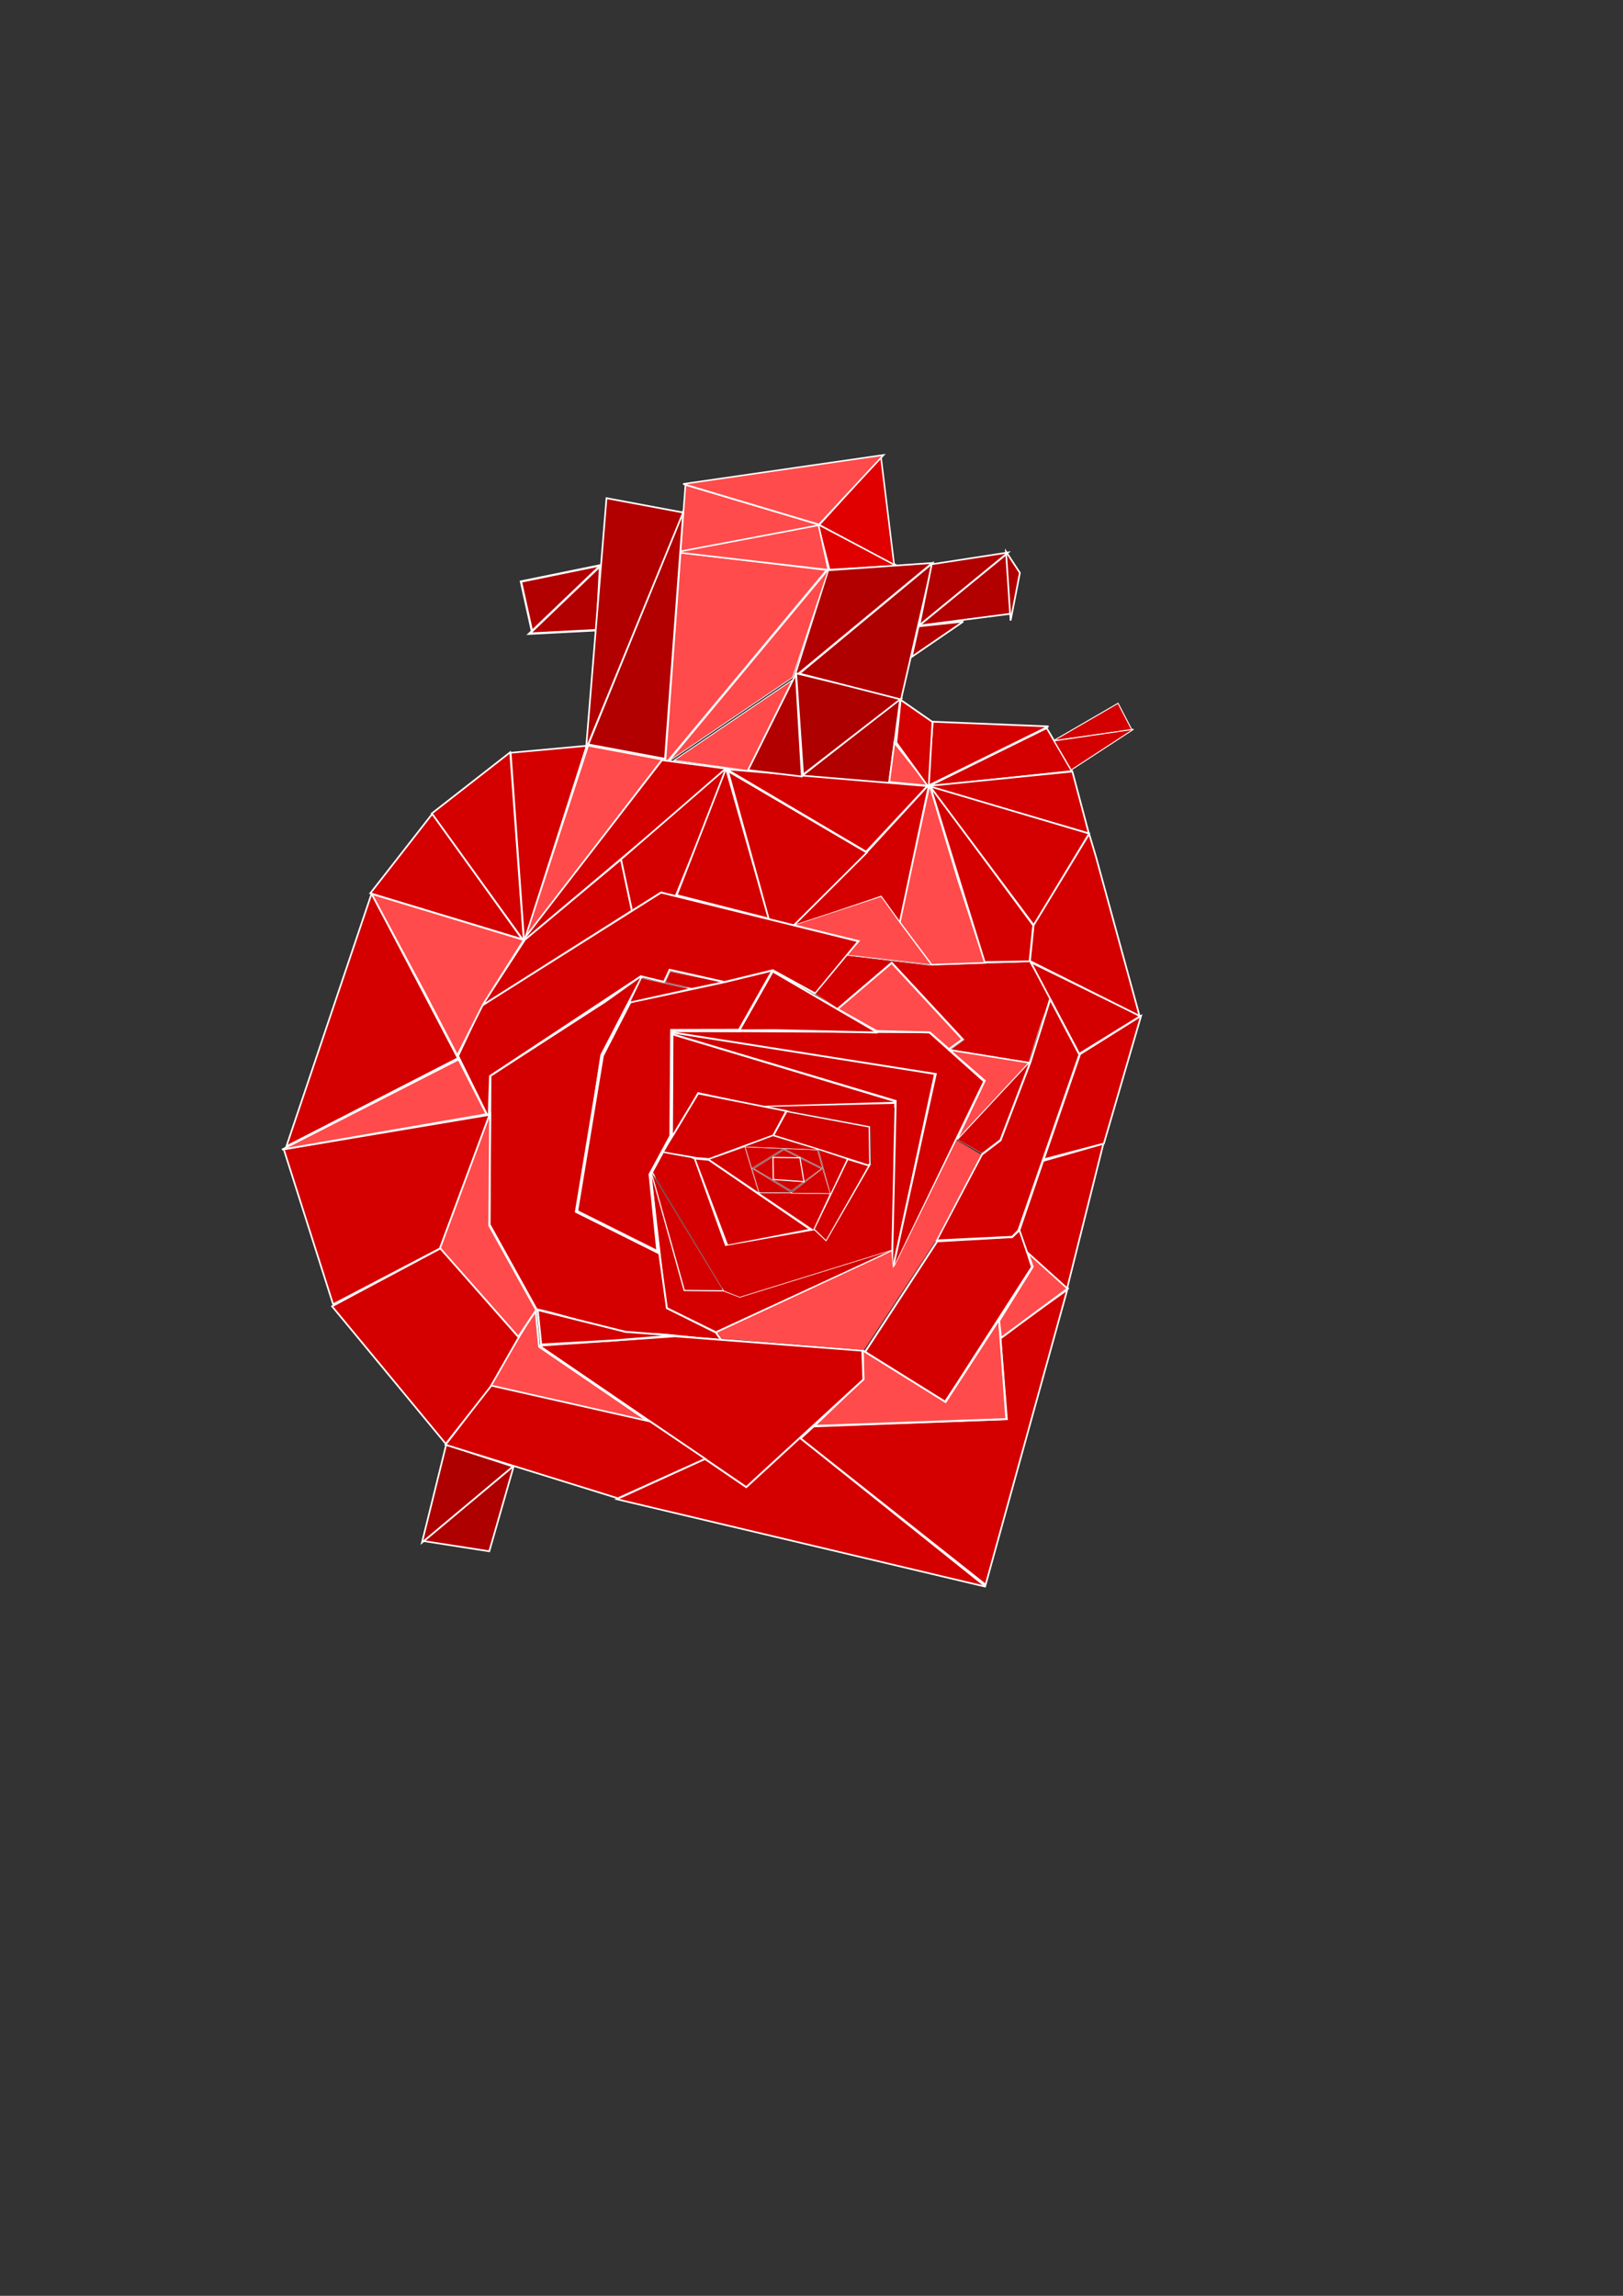 <?xml version="1.0" encoding="UTF-8" standalone="no"?>
<!-- Created with Inkscape (http://www.inkscape.org/) -->

<svg
   xmlns:dc="http://purl.org/dc/elements/1.1/"
   xmlns:cc="http://creativecommons.org/ns#"
   xmlns:rdf="http://www.w3.org/1999/02/22-rdf-syntax-ns#"
   xmlns:svg="http://www.w3.org/2000/svg"
   xmlns="http://www.w3.org/2000/svg"
   xmlns:sodipodi="http://sodipodi.sourceforge.net/DTD/sodipodi-0.dtd"
   xmlns:inkscape="http://www.inkscape.org/namespaces/inkscape"
   width="210mm"
   height="297mm"
   viewBox="0 0 210 297"
   version="1.1"
   id="svg8"
   inkscape:version="0.92.4 (5da689c313, 2019-01-14)"
   sodipodi:docname="hearose.svg">
  <rect x="0" y="0" width="210" height="297" fill="#333333" stroke="none"/>
  <defs
     id="defs2" />
  <sodipodi:namedview
     id="base"
     pagecolor="#ffffff"
     bordercolor="#666666"
     borderopacity="1.0"
     inkscape:pageopacity="0.0"
     inkscape:pageshadow="2"
     inkscape:zoom="1.3152186"
     inkscape:cx="378.49815"
     inkscape:cy="595.8189"
     inkscape:document-units="mm"
     inkscape:current-layer="layer1"
     showgrid="false"
     inkscape:snap-grids="false"
     inkscape:snap-to-guides="false"
     inkscape:snap-others="false"
     inkscape:object-nodes="false"
     inkscape:snap-nodes="false"
     inkscape:lockguides="false"
     showguides="true"
     inkscape:window-width="1355"
     inkscape:window-height="1008"
     inkscape:window-x="556"
     inkscape:window-y="0"
     inkscape:window-maximized="0" />
  <g
     inkscape:label="Layer 1"
     inkscape:groupmode="layer"
     id="layer1">
    <path
       style="fill:#d40000;stroke:#ffffff;stroke-width:0.364;stroke-linecap:butt;stroke-linejoin:miter;stroke-miterlimit:4;stroke-dasharray:none;stroke-opacity:1"
       d="m 112.582,150.751 -2.947,-0.893 -4.44,9.185 1.72,1.661 z"
       id="path3713-2-9-9-6-72-3"
       inkscape:connector-curvature="0"
       sodipodi:nodetypes="ccccc" />
    <path
       style="fill:#d40000;stroke:#ffffff;stroke-width:0.4;stroke-linecap:butt;stroke-linejoin:miter;stroke-miterlimit:4;stroke-dasharray:none;stroke-opacity:1"
       d="m 86.092,169.252 6.537,3.188 25.207,-11.639 -22.104,6.854 -2.069,-0.787 -5.037,-0.049 -5.031,-18.035 0.793,5.703 z"
       id="path3713-2-9-9-3-3"
       inkscape:connector-curvature="0"
       sodipodi:nodetypes="ccccccccc" />
    <path
       style="fill:#d40000;stroke:#ffffff;stroke-width:0.73;stroke-linecap:butt;stroke-linejoin:miter;stroke-miterlimit:4;stroke-dasharray:none;stroke-opacity:1"
       d="m 86.74,147.908 2.856,-4.729 0.867,-1.478 3.815,0.815 4.138,0.917 4.281,-0.132 15.214,-0.465 -28.282,-8.513 -2.866,-0.863 c 0,7.886 -0.109,13.103 -0.023,14.448 z"
       id="path3713-2-9-9-6-39-21"
       inkscape:connector-curvature="0"
       sodipodi:nodetypes="ccccccccccc" />
    <path
       style="fill:#e00000;fill-opacity:1;stroke:#ffffff;stroke-width:0.2;stroke-linecap:butt;stroke-linejoin:miter;stroke-miterlimit:4;stroke-dasharray:none;stroke-opacity:1"
       d="m 107.329,73.694 8.785,-0.504 -10.272,-5.353 z"
       id="path3713-2-4-0-1-8-5-7-3"
       inkscape:connector-curvature="0"
       sodipodi:nodetypes="cccc" />
    <path
       style="fill:#ff4b4b;fill-opacity:1;stroke:#ffffff;stroke-width:0.2;stroke-linecap:butt;stroke-linejoin:miter;stroke-miterlimit:4;stroke-dasharray:none;stroke-opacity:1"
       d="m 88.038,71.583 18.07,-3.66 -17.422,-5.196 z"
       id="path3713-2-4-0-1-8-5-0"
       inkscape:connector-curvature="0"
       sodipodi:nodetypes="cccc" />
    <path
       style="fill:#b20000;fill-opacity:1;stroke:#ffffff;stroke-width:0.212;stroke-linecap:butt;stroke-linejoin:miter;stroke-miterlimit:4;stroke-dasharray:none;stroke-opacity:1"
       d="m 118.926,80.928 11.859,-1.531 -0.524,-7.74 z"
       id="path3713-2-4-0-1-1-4-6-6-1-2"
       inkscape:connector-curvature="0"
       sodipodi:nodetypes="cccc" />
    <path
       style="fill:#d40000;stroke:#ffffff;stroke-width:0.216;stroke-linecap:butt;stroke-linejoin:miter;stroke-miterlimit:4;stroke-dasharray:none;stroke-opacity:1"
       d="m 135.435,94.192 -15.306,7.543 18.56,-1.98 z"
       id="path3713-2-4-0-1-0"
       inkscape:connector-curvature="0"
       sodipodi:nodetypes="cccc" />
    <path
       style="fill:#d40000;stroke:#ffffff;stroke-width:0.216;stroke-linecap:butt;stroke-linejoin:miter;stroke-miterlimit:4;stroke-dasharray:none;stroke-opacity:1"
       d="m 101.217,184.184 -21.41,9.764 47.742,11.321 z"
       id="path3713-2-9-9"
       inkscape:connector-curvature="0"
       sodipodi:nodetypes="cccc" />
    <path
       style="fill:#d40000;stroke:#ffffff;stroke-width:0.216;stroke-linecap:butt;stroke-linejoin:miter;stroke-miterlimit:4;stroke-dasharray:none;stroke-opacity:1"
       d="m 138.097,166.845 -8.658,6.186 0.848,10.566 -24.997,0.94 -1.688,1.546 23.928,18.924 z"
       id="path3713-2-9-7-8"
       inkscape:connector-curvature="0"
       sodipodi:nodetypes="ccccccc" />
    <path
       style="fill:#d40000;stroke:#ffffff;stroke-width:0.216;stroke-linecap:butt;stroke-linejoin:miter;stroke-miterlimit:4;stroke-dasharray:none;stroke-opacity:1"
       d="m 138.753,99.806 -18.785,1.885 20.915,6.125 z"
       id="path3713-2-4-0-1"
       inkscape:connector-curvature="0"
       sodipodi:nodetypes="cccc" />
    <path
       style="fill:#ff4b4b;fill-opacity:1;stroke:#ffffff;stroke-width:0.216;stroke-linecap:butt;stroke-linejoin:miter;stroke-miterlimit:4;stroke-dasharray:none;stroke-opacity:1"
       d="m 116.394,119.285 3.876,-17.761 3.711,12.344 3.484,10.695 -6.935,0.242 z"
       id="path3713-2-4-0-0"
       inkscape:connector-curvature="0"
       sodipodi:nodetypes="cccccc" />
    <path
       style="fill:#d40000;fill-opacity:1;stroke:#ffffff;stroke-width:0.216;stroke-linecap:butt;stroke-linejoin:miter;stroke-miterlimit:4;stroke-dasharray:none;stroke-opacity:1"
       d="m 120.367,101.702 7.039,22.761 5.81,-0.098 0.465,-4.658 z"
       id="path3713-2-4-0-76"
       inkscape:connector-curvature="0"
       sodipodi:nodetypes="ccccc" />
    <path
       style="fill:#d40000;fill-opacity:1;stroke:#ffffff;stroke-width:0.216;stroke-linecap:butt;stroke-linejoin:miter;stroke-miterlimit:4;stroke-dasharray:none;stroke-opacity:1"
       d="m 120.211,101.485 -3.794,17.855 -2.416,-3.345 -11.559,3.939 9.963,-9.964 z"
       id="path3713-2-4-0-76-0"
       inkscape:connector-curvature="0"
       sodipodi:nodetypes="cccccc" />
    <path
       style="fill:#d40000;stroke:#ffffff;stroke-width:0.216;stroke-linecap:butt;stroke-linejoin:miter;stroke-miterlimit:4;stroke-dasharray:none;stroke-opacity:1"
       d="m 120.345,101.741 13.416,17.953 7.161,-11.857 z"
       id="path3713-2-4-0-77"
       inkscape:connector-curvature="0"
       sodipodi:nodetypes="cccc" />
    <path
       style="fill:#b20000;fill-opacity:1;stroke:#ffffff;stroke-width:0.216;stroke-linecap:butt;stroke-linejoin:miter;stroke-miterlimit:4;stroke-dasharray:none;stroke-opacity:1"
       d="m 116.484,90.402 -12.859,10.082 11.416,0.838 z"
       id="path3713-2-4-0-1-1"
       inkscape:connector-curvature="0"
       sodipodi:nodetypes="cccc" />
    <path
       style="fill:#e00000;fill-opacity:1;stroke:#ffffff;stroke-width:0.2;stroke-linecap:butt;stroke-linejoin:miter;stroke-miterlimit:4;stroke-dasharray:none;stroke-opacity:1"
       d="M 115.692,73.053 106.009,67.902 113.987,59.102 Z"
       id="path3713-2-4-0-1-8-5-0-0"
       inkscape:connector-curvature="0"
       sodipodi:nodetypes="cccc" />
    <path
       style="fill:#b20000;fill-opacity:1;stroke:#ffffff;stroke-width:0.212;stroke-linecap:butt;stroke-linejoin:miter;stroke-miterlimit:4;stroke-dasharray:none;stroke-opacity:1"
       d="m 120.619,72.832 -13.463,0.942 -4.368,13.793 z"
       id="path3713-2-4-0-1-1-4-6"
       inkscape:connector-curvature="0"
       sodipodi:nodetypes="cccc" />
    <path
       style="fill:#af0000;fill-opacity:1;stroke:#ffffff;stroke-width:0.212;stroke-linecap:butt;stroke-linejoin:miter;stroke-miterlimit:4;stroke-dasharray:none;stroke-opacity:1"
       d="m 116.619,90.362 -13.603,-3.25 0.896,13.087 z"
       id="path3713-2-4-0-1-1-4"
       inkscape:connector-curvature="0"
       sodipodi:nodetypes="cccc" />
    <path
       style="fill:#ff4b4b;fill-opacity:1;stroke:#ffffff;stroke-width:0.1;stroke-linecap:butt;stroke-linejoin:miter;stroke-miterlimit:4;stroke-dasharray:none;stroke-opacity:1"
       d="M 107.239,73.556 86.442,98.546 102.539,87.647 Z"
       id="path3713-2-4-0-1-8"
       inkscape:connector-curvature="0"
       sodipodi:nodetypes="cccc" />
    <path
       style="fill:#ff4b4b;fill-opacity:1;stroke:#ffffff;stroke-width:0.3;stroke-linecap:butt;stroke-linejoin:miter;stroke-miterlimit:4;stroke-dasharray:none;stroke-opacity:1"
       d="M 85.998,99.006 107.054,73.71 88.013,71.427 Z"
       id="path3713-2-4-0-1-8-5"
       inkscape:connector-curvature="0"
       sodipodi:nodetypes="cccc" />
    <path
       style="fill:#ff4b4b;fill-opacity:1;stroke:#ffffff;stroke-width:0.2;stroke-linecap:butt;stroke-linejoin:miter;stroke-miterlimit:4;stroke-dasharray:none;stroke-opacity:1"
       d="m 105.911,67.952 -18.48,3.487 19.739,2.278 z"
       id="path3713-2-4-0-1-8-5-7"
       inkscape:connector-curvature="0"
       sodipodi:nodetypes="cccc" />
    <path
       style="fill:#b20000;fill-opacity:1;stroke:#ffffff;stroke-width:0.216;stroke-linecap:butt;stroke-linejoin:miter;stroke-miterlimit:4;stroke-dasharray:none;stroke-opacity:1"
       d="m 88.411,66.077 -12.29,30.229 9.923,1.854 z"
       id="path3713-2-4-0-1-1-1"
       inkscape:connector-curvature="0"
       sodipodi:nodetypes="cccc" />
    <path
       style="fill:#d40000;stroke:#ffffff;stroke-width:0.22;stroke-linecap:butt;stroke-linejoin:miter;stroke-miterlimit:4;stroke-dasharray:none;stroke-opacity:1"
       d="M 120.024,101.678 135.658,93.973 120.684,93.364 Z"
       id="path3713-2-4-0-1-0-3"
       inkscape:connector-curvature="0"
       sodipodi:nodetypes="cccc" />
    <path
       style="fill:#d40000;stroke:#ffffff;stroke-width:0.216;stroke-linecap:butt;stroke-linejoin:miter;stroke-miterlimit:4;stroke-dasharray:none;stroke-opacity:1"
       d="M 67.775,121.727 55.865,105.237 66.012,97.32 Z"
       id="path3713-2-4-0-9-7-1-1"
       inkscape:connector-curvature="0"
       sodipodi:nodetypes="cccc" />
    <path
       style="fill:#d40000;stroke:#ffffff;stroke-width:0.214;stroke-linecap:butt;stroke-linejoin:miter;stroke-miterlimit:4;stroke-dasharray:none;stroke-opacity:1"
       d="M 67.821,121.79 66.074,97.382 75.913,96.478 Z"
       id="path3713-2-4-0-9-7-1-3"
       inkscape:connector-curvature="0"
       sodipodi:nodetypes="cccc" />
    <path
       style="fill:#ff4b4b;fill-opacity:1;stroke:#ffffff;stroke-width:0.171;stroke-linecap:butt;stroke-linejoin:miter;stroke-miterlimit:4;stroke-dasharray:none;stroke-opacity:1"
       d="m 67.963,121.329 8.148,-24.843 9.537,1.785 z"
       id="path3713-2-4-0-9-7-1-3-1"
       inkscape:connector-curvature="0"
       sodipodi:nodetypes="cccc" />
    <path
       style="fill:#d40000;stroke:#ffffff;stroke-width:0.216;stroke-linecap:butt;stroke-linejoin:miter;stroke-miterlimit:4;stroke-dasharray:none;stroke-opacity:1;fill-opacity:1"
       d="M 67.324,122.08 85.654,98.339 94.179,99.468 Z"
       id="path3713-2-4-0-9-7-1-3-7"
       inkscape:connector-curvature="0"
       sodipodi:nodetypes="cccc" />
    <path
       style="fill:#d40000;stroke:#ffffff;stroke-width:0.216;stroke-linecap:butt;stroke-linejoin:miter;stroke-miterlimit:4;stroke-dasharray:none;stroke-opacity:1;fill-opacity:1"
       d="M 112.066,110.178 94.04,99.521 119.978,101.691 Z"
       id="path3713-2-4-0-9-7-1-3-7-0"
       inkscape:connector-curvature="0"
       sodipodi:nodetypes="cccc" />
    <path
       style="fill:#d40000;stroke:#ffffff;stroke-width:0.216;stroke-linecap:butt;stroke-linejoin:miter;stroke-miterlimit:4;stroke-dasharray:none;stroke-opacity:1"
       d="M 80.348,111.177 94.312,99.078 83.456,125.606 Z"
       id="path3713-2-4-0-9-7-1-3-7-40"
       inkscape:connector-curvature="0"
       sodipodi:nodetypes="cccc" />
    <path
       style="fill:#d40000;stroke:#ffffff;stroke-width:0.216;stroke-linecap:butt;stroke-linejoin:miter;stroke-miterlimit:4;stroke-dasharray:none;stroke-opacity:1"
       d="M 99.47,118.834 93.937,99.44 87.564,115.804 Z"
       id="path3713-2-4-37"
       inkscape:connector-curvature="0"
       sodipodi:nodetypes="cccc" />
    <path
       style="fill:#d40000;stroke:#ffffff;stroke-width:0.216;stroke-linecap:butt;stroke-linejoin:miter;stroke-miterlimit:4;stroke-dasharray:none;stroke-opacity:1"
       d="M 100.343,122.057 94.195,99.764 112.154,110.301 Z"
       id="path3713-2-4-37-0"
       inkscape:connector-curvature="0"
       sodipodi:nodetypes="cccc" />
    <path
       style="fill:#af0000;fill-opacity:1;stroke:#ffffff;stroke-width:0.212;stroke-linecap:butt;stroke-linejoin:miter;stroke-miterlimit:4;stroke-dasharray:none;stroke-opacity:1"
       d="m 116.586,90.488 4.059,-17.611 -17.201,14.262 z"
       id="path3713-2-4-0-1-1-4-6-6"
       inkscape:connector-curvature="0"
       sodipodi:nodetypes="cccc" />
    <path
       style="fill:#b20000;fill-opacity:1;stroke:#ffffff;stroke-width:0.212;stroke-linecap:butt;stroke-linejoin:miter;stroke-miterlimit:4;stroke-dasharray:none;stroke-opacity:1"
       d="m 118.969,80.863 11.466,-9.389 -9.878,1.52 z"
       id="path3713-2-4-0-1-1-4-6-6-1"
       inkscape:connector-curvature="0"
       sodipodi:nodetypes="cccc" />
    <path
       style="fill:#b20000;fill-opacity:1;stroke:#ffffff;stroke-width:0.216;stroke-linecap:butt;stroke-linejoin:miter;stroke-miterlimit:4;stroke-dasharray:none;stroke-opacity:1"
       d="m 130.164,71.354 0.597,8.926 1.201,-6.177 z"
       id="path3713-2-4-0-1-1-4-3-0-4-8-3-5"
       inkscape:connector-curvature="0"
       sodipodi:nodetypes="cccc"
       inkscape:transform-center-x="0.47136676"
       inkscape:transform-center-y="5.5540932" />
    <path
       style="fill:#ff4b4b;fill-opacity:1;stroke:#ffffff;stroke-width:0.2;stroke-linecap:butt;stroke-linejoin:miter;stroke-miterlimit:4;stroke-dasharray:none;stroke-opacity:1"
       d="m 105.964,67.849 8.366,-8.992 -25.937,3.751 z"
       id="path3713-2-4-0-1-8-5-6"
       inkscape:connector-curvature="0"
       sodipodi:nodetypes="cccc"
       inkscape:transform-center-x="2.3811515"
       inkscape:transform-center-y="0.70646303" />
    <path
       style="fill:#b20000;fill-opacity:1;stroke:#ffffff;stroke-width:0.285;stroke-linecap:butt;stroke-linejoin:miter;stroke-miterlimit:4;stroke-dasharray:none;stroke-opacity:1"
       d="m 68.835,81.676 9.838,-8.745 -11.266,2.302 z"
       id="path3713-2-4-0-1-1-1-4-8-0-0"
       inkscape:connector-curvature="0"
       sodipodi:nodetypes="cccc" />
    <path
       style="fill:#b20000;fill-opacity:1;stroke:#ffffff;stroke-width:0.294;stroke-linecap:butt;stroke-linejoin:miter;stroke-miterlimit:4;stroke-dasharray:none;stroke-opacity:1"
       d="m 77.648,73.217 -9.152,8.759 8.721,-0.453 z"
       id="path3713-2-4-0-1-1-1-4-8-7"
       inkscape:connector-curvature="0"
       sodipodi:nodetypes="cccc" />
    <path
       style="fill:#af0000;fill-opacity:1;stroke:#ffffff;stroke-width:0.216;stroke-linecap:butt;stroke-linejoin:miter;stroke-miterlimit:4;stroke-dasharray:none;stroke-opacity:1"
       d="m 66.488,189.61 -11.667,9.752 8.489,1.322 z"
       id="path3713-2-4-0-1-1-1-5"
       inkscape:connector-curvature="0"
       sodipodi:nodetypes="cccc" />
    <path
       style="fill:#af0000;fill-opacity:1;stroke:#ffffff;stroke-width:0.216;stroke-linecap:butt;stroke-linejoin:miter;stroke-miterlimit:4;stroke-dasharray:none;stroke-opacity:1"
       d="m 54.595,199.56 11.767,-9.844 -8.635,-2.811 z"
       id="path3713-2-4-0-1-1-1-4-5"
       inkscape:connector-curvature="0"
       sodipodi:nodetypes="cccc" />
    <path
       style="fill:#b20000;fill-opacity:1;stroke:#ffffff;stroke-width:0.216;stroke-linecap:butt;stroke-linejoin:miter;stroke-miterlimit:4;stroke-dasharray:none;stroke-opacity:1"
       d="M 75.825,96.904 88.396,66.301 78.473,64.447 Z"
       id="path3713-2-4-0-1-1-1-57"
       inkscape:connector-curvature="0"
       sodipodi:nodetypes="cccc" />
    <path
       style="fill:#d40000;stroke:#ffffff;stroke-width:0.125;stroke-linecap:butt;stroke-linejoin:miter;stroke-miterlimit:4;stroke-dasharray:none;stroke-opacity:1"
       d="m 144.665,90.976 -8.373,4.854 10.151,-1.438 z"
       id="path3713-2-4-0-1-0-9"
       inkscape:connector-curvature="0"
       sodipodi:nodetypes="cccc" />
    <path
       style="fill:#d40000;stroke:#ffffff;stroke-width:0.125;stroke-linecap:butt;stroke-linejoin:miter;stroke-miterlimit:4;stroke-dasharray:none;stroke-opacity:1"
       d="m 138.603,99.606 8.064,-5.261 -10.272,1.5 z"
       id="path3713-2-4-0-1-0-9-3"
       inkscape:connector-curvature="0"
       sodipodi:nodetypes="cccc" />
    <path
       style="fill:#b20000;fill-opacity:1;stroke:#ffffff;stroke-width:0.212;stroke-linecap:butt;stroke-linejoin:miter;stroke-miterlimit:4;stroke-dasharray:none;stroke-opacity:1"
       d="m 103.746,100.452 -0.77,-13.229 -6.181,12.404 z"
       id="path3713-2-4-0-1-1-4-1"
       inkscape:connector-curvature="0"
       sodipodi:nodetypes="cccc" />
    <path
       style="fill:#ff4b4b;fill-opacity:1;stroke:#ffffff;stroke-width:0.116;stroke-linecap:butt;stroke-linejoin:miter;stroke-miterlimit:4;stroke-dasharray:none;stroke-opacity:1"
       d="M 96.705,99.679 87.206,98.363 102.526,87.979 Z"
       id="path3713-2-4-0-1-8-9"
       inkscape:connector-curvature="0"
       sodipodi:nodetypes="cccc" />
    <path
       style="fill:#ff4b4b;fill-opacity:1;stroke:#ffffff;stroke-width:0.22;stroke-linecap:butt;stroke-linejoin:miter;stroke-miterlimit:4;stroke-dasharray:none;stroke-opacity:1"
       d="m 115.054,101.163 5.117,0.497 -4.445,-5.583 z"
       id="path3713-2-4-0-1-0-3-4"
       inkscape:connector-curvature="0"
       sodipodi:nodetypes="cccc" />
    <path
       style="fill:#d40000;stroke:#ffffff;stroke-width:0.22;stroke-linecap:butt;stroke-linejoin:miter;stroke-miterlimit:4;stroke-dasharray:none;stroke-opacity:1"
       d="m 116.536,90.536 4.115,2.86 -0.488,8.453 -4.191,-5.788 z"
       id="path3713-2-4-0-1-0-3-4-1"
       inkscape:connector-curvature="0"
       sodipodi:nodetypes="ccccc" />
    <path
       style="fill:#b20000;fill-opacity:1;stroke:#ffffff;stroke-width:0.216;stroke-linecap:butt;stroke-linejoin:miter;stroke-miterlimit:4;stroke-dasharray:none;stroke-opacity:1"
       d="m 117.972,84.973 6.664,-4.564 -5.784,0.62 z"
       id="path3713-2-4-0-1-1-4-3-0-4-8-3-5-5"
       inkscape:connector-curvature="0"
       sodipodi:nodetypes="cccc"
       inkscape:transform-center-x="-5.1541332"
       inkscape:transform-center-y="-2.3306478" />
    <path
       style="fill:#d40000;stroke:#ffffff;stroke-width:0.409;stroke-linecap:butt;stroke-linejoin:miter;stroke-miterlimit:4;stroke-dasharray:none;stroke-opacity:1"
       d="m 94.058,161.243 11.051,-2.124 -13.376,-9.164 -2.004,-0.186 z"
       id="path3713-2-9-9-6-39"
       inkscape:connector-curvature="0"
       sodipodi:nodetypes="ccccc" />
    <path
       style="fill:#d40000;stroke:#ffffff;stroke-width:0.208;stroke-linecap:butt;stroke-linejoin:miter;stroke-miterlimit:4;stroke-dasharray:none;stroke-opacity:1"
       d="m 90.339,141.465 -3.305,5.494 -1.3,2.089 4.383,0.752 1.615,0.136 8.318,-3.069 1.687,-3.137 z"
       id="path3713-2-9-9-6-39-2"
       inkscape:connector-curvature="0"
       sodipodi:nodetypes="cccccccc" />
    <path
       style="fill:#d40000;stroke:#ffffff;stroke-width:0.009;stroke-linecap:butt;stroke-linejoin:miter;stroke-miterlimit:4;stroke-dasharray:none;stroke-opacity:1"
       d="m 95.706,167.785 19.789,-6.127 0.216,-18.865 -16.258,0.384 13.164,2.55 0.075,4.861 -5.795,10.01 -1.535,-1.456 -11.529,2.038 -4.035,-11.245 -3.978,-0.807 -1.433,2.363 9.277,15.485 z"
       id="path3713-2-9-9-6-39-23"
       inkscape:connector-curvature="0"
       sodipodi:nodetypes="cccccccccccccc" />
    <path
       style="fill:#d40000;stroke:#ffffff;stroke-width:0.241;stroke-linecap:butt;stroke-linejoin:miter;stroke-miterlimit:4;stroke-dasharray:none;stroke-opacity:1"
       d="m 115.39,164.801 5.665,-26.231 -35.592,-5.24 30.432,9.096 z"
       id="path3713-2-9-9-6-0-2-1"
       inkscape:connector-curvature="0"
       sodipodi:nodetypes="ccccc"
       inkscape:transform-center-x="-8.7029238"
       inkscape:transform-center-y="4.2350967" />
    <path
       style="fill:#d40000;stroke:#ffffff;stroke-width:0.241;stroke-linecap:butt;stroke-linejoin:miter;stroke-miterlimit:4;stroke-dasharray:none;stroke-opacity:1"
       d="m 115.432,164.521 c 3.895,-8.035 7.915,-16.372 11.908,-24.626 l -7.104,-6.36 -34.599,-0.182 35.44,5.589 z"
       id="path3713-2-9-9-6-0-2-1-1"
       inkscape:connector-curvature="0"
       sodipodi:nodetypes="cccccc"
       inkscape:transform-center-x="-8.7029238"
       inkscape:transform-center-y="4.2350967" />
    <path
       style="fill:#ff4b4b;fill-opacity:1;stroke:#ffffff;stroke-width:0.241;stroke-linecap:butt;stroke-linejoin:miter;stroke-miterlimit:4;stroke-dasharray:none;stroke-opacity:1"
       d="m 124.094,147.255 9.116,-9.789 -10.404,-1.661 -0.001,-0.005 4.608,4.007 -3.559,7.479 z"
       id="path3713-2-9-9-6-0-2-1-8"
       inkscape:connector-curvature="0"
       sodipodi:nodetypes="ccccccc"
       inkscape:transform-center-x="-8.7029238"
       inkscape:transform-center-y="4.2350967" />
    <path
       style="fill:#d40000;stroke:#ffffff;stroke-width:0.032;stroke-linecap:butt;stroke-linejoin:miter;stroke-miterlimit:4;stroke-dasharray:none;stroke-opacity:1;fill-opacity:1"
       d="m 127.017,149.181 -3.104,-1.744 9.226,-9.888 -3.751,9.841 z"
       id="path3713-2-9-9-7"
       inkscape:connector-curvature="0"
       sodipodi:nodetypes="ccccc" />
    <path
       style="fill:#d40000;fill-opacity:1;stroke:#ffffff;stroke-width:0.241;stroke-linecap:butt;stroke-linejoin:miter;stroke-miterlimit:4;stroke-dasharray:none;stroke-opacity:1"
       d="m 86.29,169.233 -1.016,-7.331 -10.524,-5.03 3.052,-20.39 5.402,-10.41 -4.863,3.482 -14.883,9.607 -0.113,19.25 6.082,10.974 c 3.172,0.636 7.424,2.173 11.325,2.936 1.832,0.358 3.462,0.186 5.094,0.329 1.935,0.17 5.351,0.542 6.543,0.641 1.348,0.111 0.951,0.223 0.257,-0.896 z"
       id="path3713-2-9-9-6-0-2-1-1-4"
       inkscape:connector-curvature="0"
       sodipodi:nodetypes="cccccccccssscc"
       inkscape:transform-center-x="4.7040402"
       inkscape:transform-center-y="7.6823617" />
    <path
       style="fill:#d40000;stroke:#ffffff;stroke-width:0.028;stroke-linecap:butt;stroke-linejoin:miter;stroke-miterlimit:4;stroke-dasharray:none;stroke-opacity:1"
       d="m 88.594,166.893 4.971,0.027 -9.238,-15.249 z"
       id="path3713-2-9-9-3"
       inkscape:connector-curvature="0"
       sodipodi:nodetypes="cccc" />
    <path
       style="fill:#d40000;stroke:#ffffff;stroke-width:0.408;stroke-linecap:butt;stroke-linejoin:miter;stroke-miterlimit:4;stroke-dasharray:none;stroke-opacity:1"
       d="m 100.122,125.402 -6.738,1.644 -11.879,2.549 -3.58,6.969 -3.328,20.152 10.542,5.265 -1.014,-10.045 2.692,-4.977 0.105,-13.639 8.742,-0.016 z"
       id="path3713-2-9-9-6-39-2-5"
       inkscape:connector-curvature="0"
       sodipodi:nodetypes="ccccccccccc" />
    <path
       style="fill:#d40000;stroke:#ffffff;stroke-width:0.051;stroke-linecap:butt;stroke-linejoin:miter;stroke-miterlimit:4;stroke-dasharray:none;stroke-opacity:1"
       d="m 83.006,126.545 -1.447,3.052 7.63,-1.681 z"
       id="path3713-2-9-9-65"
       inkscape:connector-curvature="0"
       sodipodi:nodetypes="cccc" />
    <path
       style="fill:#d40000;stroke:#ffffff;stroke-width:0.051;stroke-linecap:butt;stroke-linejoin:miter;stroke-miterlimit:4;stroke-dasharray:none;stroke-opacity:1"
       d="m 86.705,125.671 -0.616,1.415 3.387,0.763 3.842,-0.807 z"
       id="path3713-2-9-9-65-1"
       inkscape:connector-curvature="0"
       sodipodi:nodetypes="ccccc" />
    <path
       style="fill:#d40000;stroke:#ffffff;stroke-width:0.241;stroke-linecap:butt;stroke-linejoin:miter;stroke-miterlimit:4;stroke-dasharray:none;stroke-opacity:1"
       d="m 82.917,126.298 3,0.724 0.726,-1.565 7.093,1.581 6.261,-1.519 5.487,3.011 5.579,-6.762 -25.528,-6.309 -23.202,14.626 -3.065,6.511 3.956,8.03 0.183,-5.425 z"
       id="path3713-2-9-9-6-0-2-0"
       inkscape:connector-curvature="0"
       sodipodi:nodetypes="ccccccccccccc"
       inkscape:transform-center-x="-7.3060003"
       inkscape:transform-center-y="2.1565967" />
    <path
       style="fill:#d40000;stroke:#ffffff;stroke-width:0.241;stroke-linecap:butt;stroke-linejoin:miter;stroke-miterlimit:4;stroke-dasharray:none;stroke-opacity:1"
       d="m 113.542,133.574 -13.555,-7.904 -4.327,7.623 4.581,-0.026 z"
       id="path3713-2-9-9-6-0-2-4"
       inkscape:connector-curvature="0"
       sodipodi:nodetypes="ccccc"
       inkscape:transform-center-x="-7.3896673"
       inkscape:transform-center-y="-4.3520183" />
    <path
       style="fill:#d40000;stroke:#ffffff;stroke-width:0.051;stroke-linecap:butt;stroke-linejoin:miter;stroke-miterlimit:4;stroke-dasharray:none;stroke-opacity:1"
       d="m 109.609,123.608 -4.137,4.971 2.875,1.858 7.046,-6.011 9.365,10.078 -1.733,1.264 10.113,1.633 c 2.455,-8.221 1.525,-4.234 2.727,-8.491 l -2.655,-4.471 -12.868,0.445 z"
       id="path3713-2-9-9-76"
       inkscape:connector-curvature="0"
       sodipodi:nodetypes="ccccccccccc" />
    <path
       style="fill:#ff4b4b;stroke:#ffffff;stroke-width:0.241;stroke-linecap:butt;stroke-linejoin:miter;stroke-miterlimit:4;stroke-dasharray:none;stroke-opacity:1;fill-opacity:1"
       d="m 124.529,134.453 -9.153,-9.884 -7.006,5.967 5.044,2.844 6.896,0.178 2.475,2.17 z"
       id="path3713-2-9-9-6-0-2-4-5"
       inkscape:connector-curvature="0"
       sodipodi:nodetypes="ccccccc"
       inkscape:transform-center-x="-7.3896673"
       inkscape:transform-center-y="-4.3520183" />
    <path
       style="fill:#ff4b4b;fill-opacity:1;stroke:#ffffff;stroke-width:0.075;stroke-linecap:butt;stroke-linejoin:miter;stroke-miterlimit:4;stroke-dasharray:none;stroke-opacity:1"
       d="m 114.017,115.976 -11.183,3.669 8.395,2.059 -1.572,1.842 10.832,1.254 -3.968,-5.318 z"
       id="path3713-2-9-9-78"
       inkscape:connector-curvature="0"
       sodipodi:nodetypes="ccccccc" />
    <path
       style="fill:#d40000;stroke:#ffffff;stroke-width:0.241;stroke-linecap:butt;stroke-linejoin:miter;stroke-miterlimit:4;stroke-dasharray:none;stroke-opacity:1"
       d="m 122.267,181.371 1.355,-2.056 9.9,-15.407 -1.564,-4.811 -0.995,0.937 -9.7,0.55 -9.366,14.361 9.444,5.85 z"
       id="path3713-2-9-9-6-0-2-1-8-9"
       inkscape:connector-curvature="0"
       sodipodi:nodetypes="ccccccccc"
       inkscape:transform-center-x="5.7155407"
       inkscape:transform-center-y="8.1578017" />
    <path
       style="fill:#ff4b4b;fill-opacity:1;stroke:#ffffff;stroke-width:0.241;stroke-linecap:butt;stroke-linejoin:miter;stroke-miterlimit:4;stroke-dasharray:none;stroke-opacity:1"
       d="m 105.367,184.466 24.84,-0.886 -0.938,-12.86 -6.921,10.652 -10.71,-6.671 0.084,3.675 z"
       id="path3713-2-9-9-6-0-2-14"
       inkscape:connector-curvature="0"
       sodipodi:nodetypes="ccccccc"
       inkscape:transform-center-x="-7.3060003"
       inkscape:transform-center-y="2.1565967" />
    <path
       style="fill:#ff4b4b;fill-opacity:1;stroke:#ffffff;stroke-width:0.241;stroke-linecap:butt;stroke-linejoin:miter;stroke-miterlimit:4;stroke-dasharray:none;stroke-opacity:1"
       d="m 138.177,166.673 -5.386,-5.14 0.83,2.35 -4.345,6.993 0.235,2.223 z"
       id="path3713-2-9-9-6-0-2-9"
       inkscape:connector-curvature="0"
       sodipodi:nodetypes="cccccc"
       inkscape:transform-center-x="-7.3060003"
       inkscape:transform-center-y="2.1565967" />
    <path
       style="fill:#d40000;stroke:#ffffff;stroke-width:0.241;stroke-linecap:butt;stroke-linejoin:miter;stroke-miterlimit:4;stroke-dasharray:none;stroke-opacity:1"
       d="m 111.712,178.464 -0.134,-3.738 -24.251,-1.862 -17.571,1.216 26.801,18.305 z"
       id="path3713-2-9-9-6-0-2-3"
       inkscape:connector-curvature="0"
       sodipodi:nodetypes="cccccc"
       inkscape:transform-center-x="-7.3060003"
       inkscape:transform-center-y="2.1565967" />
    <path
       style="fill:#d40000;stroke:#ffffff;stroke-width:0.241;stroke-linecap:butt;stroke-linejoin:miter;stroke-miterlimit:4;stroke-dasharray:none;stroke-opacity:1"
       d="m 87.247,172.777 -6.315,-0.484 -11.36,-2.827 0.451,4.47 9.151,-0.511 z"
       id="path3713-2-9-9-6-0-2-05"
       inkscape:connector-curvature="0"
       sodipodi:nodetypes="cccccc"
       inkscape:transform-center-x="-7.3060003"
       inkscape:transform-center-y="2.1565967" />
    <path
       style="fill:#ff4b4b;fill-opacity:1;stroke:#ffffff;stroke-width:0.241;stroke-linecap:butt;stroke-linejoin:miter;stroke-miterlimit:4;stroke-dasharray:none;stroke-opacity:1"
       d="m 84.097,184.026 -14.341,-9.798 -0.458,-4.791 -5.987,9.792 z"
       id="path3713-2-9-9-6-0-2-2"
       inkscape:connector-curvature="0"
       sodipodi:nodetypes="ccccc"
       inkscape:transform-center-x="-7.3060003"
       inkscape:transform-center-y="2.1565967" />
    <path
       style="fill:#ff4b4b;fill-opacity:1;stroke:#ffffff;stroke-width:0.241;stroke-linecap:butt;stroke-linejoin:miter;stroke-miterlimit:4;stroke-dasharray:none;stroke-opacity:1"
       d="M 69.384,169.475 63.308,158.559 63.417,143.916 56.902,161.484 67.054,172.943 Z"
       id="path3713-2-9-9-6-0-2-6"
       inkscape:connector-curvature="0"
       sodipodi:nodetypes="cccccc"
       inkscape:transform-center-x="-7.3060003"
       inkscape:transform-center-y="2.1565967" />
    <path
       style="fill:#d40000;stroke:#ffffff;stroke-width:0.05;stroke-linecap:butt;stroke-linejoin:miter;stroke-miterlimit:4;stroke-dasharray:none;stroke-opacity:1"
       d="m 100,146.958 -3.732,1.389 9.689,0.396 z"
       id="path3713-2-9-9-0"
       inkscape:connector-curvature="0"
       sodipodi:nodetypes="cccc" />
    <path
       style="fill:#d40000;stroke:#ffffff;stroke-width:0.05;stroke-linecap:butt;stroke-linejoin:miter;stroke-miterlimit:4;stroke-dasharray:none;stroke-opacity:1"
       d="m 91.788,149.987 6.394,4.336 -1.817,-5.941 z"
       id="path3713-2-9-9-0-7"
       inkscape:connector-curvature="0"
       sodipodi:nodetypes="cccc" />
    <path
       style="fill:#d40000;stroke:#ffffff;stroke-width:0.05;stroke-linecap:butt;stroke-linejoin:miter;stroke-miterlimit:4;stroke-dasharray:none;stroke-opacity:1"
       d="m 109.585,149.987 -3.709,-1.277 1.574,5.775 z"
       id="path3713-2-9-9-0-5"
       inkscape:connector-curvature="0"
       sodipodi:nodetypes="cccc" />
    <path
       style="fill:#d40000;stroke:#ffffff;stroke-width:0.05;stroke-linecap:butt;stroke-linejoin:miter;stroke-miterlimit:4;stroke-dasharray:none;stroke-opacity:1"
       d="m 105.235,159.107 -7.077,-4.784 9.245,0.139 z"
       id="path3713-2-9-9-0-78"
       inkscape:connector-curvature="0"
       sodipodi:nodetypes="cccc" />
    <path
       style="fill:#d40000;stroke:#ffffff;stroke-width:0.05;stroke-linecap:butt;stroke-linejoin:miter;stroke-miterlimit:4;stroke-dasharray:none;stroke-opacity:1"
       d="m 101.437,148.618 4.337,0.166 0.643,2.351 z"
       id="path3713-2-9-9-0-3"
       inkscape:connector-curvature="0"
       sodipodi:nodetypes="cccc" />
    <path
       style="fill:#d40000;stroke:#ffffff;stroke-width:0.05;stroke-linecap:butt;stroke-linejoin:miter;stroke-miterlimit:4;stroke-dasharray:none;stroke-opacity:1"
       d="m 102.333,154.332 4.089,-3.158 0.991,3.211 z"
       id="path3713-2-9-9-0-3-5"
       inkscape:connector-curvature="0"
       sodipodi:nodetypes="cccc" />
    <path
       style="fill:#d40000;stroke:#ffffff;stroke-width:0.05;stroke-linecap:butt;stroke-linejoin:miter;stroke-miterlimit:4;stroke-dasharray:none;stroke-opacity:1"
       d="m 97.29,151.14 0.931,3.126 4.232,0.02 z"
       id="path3713-2-9-9-0-3-7"
       inkscape:connector-curvature="0"
       sodipodi:nodetypes="cccc" />
    <path
       style="fill:#d40000;stroke:#ffffff;stroke-width:0.05;stroke-linecap:butt;stroke-linejoin:miter;stroke-miterlimit:4;stroke-dasharray:none;stroke-opacity:1"
       d="m 97.264,151.151 -0.822,-2.745 4.943,0.195 z"
       id="path3713-2-9-9-0-3-7-3"
       inkscape:connector-curvature="0"
       sodipodi:nodetypes="cccc" />
    <path
       style="fill:#d40000;stroke:#ffffff;stroke-width:0.05;stroke-linecap:butt;stroke-linejoin:miter;stroke-miterlimit:4;stroke-dasharray:none;stroke-opacity:1"
       d="m 106.273,151.202 -2.793,-1.412 -2.059,-1.05 -3.899,2.435 4.872,2.883 z"
       id="path3713-2-9-9-0-3-7-4-9-3-4-4"
       inkscape:connector-curvature="0"
       sodipodi:nodetypes="cccccc" />
    <path
       style="fill:#d40000;stroke:#ffffff;stroke-width:0.15;stroke-linecap:butt;stroke-linejoin:miter;stroke-miterlimit:4;stroke-dasharray:none;stroke-opacity:1"
       d="m 103.509,149.804 -0.01,-0.032 -3.486,-0.045 0.053,2.856 3.96,0.287 z"
       id="path3713-2-9-9-0-3-7-4-9-3-4-4-1"
       inkscape:connector-curvature="0"
       sodipodi:nodetypes="cccccc" />
    <path
       style="fill:#d40000;stroke:#ffffff;stroke-width:0.216;stroke-linecap:butt;stroke-linejoin:miter;stroke-miterlimit:4;stroke-dasharray:none;stroke-opacity:1"
       d="m 91.241,188.715 -7.136,-4.826 -20.588,-4.645 -5.871,7.66 22.295,6.922 z"
       id="path3713-2-4-5"
       inkscape:connector-curvature="0"
       sodipodi:nodetypes="cccccc" />
    <path
       style="fill:#d40000;stroke:#ffffff;stroke-width:0.216;stroke-linecap:butt;stroke-linejoin:miter;stroke-miterlimit:4;stroke-dasharray:none;stroke-opacity:1"
       d="m 56.974,161.514 -14.009,7.48 14.716,17.789 5.774,-7.374 3.659,-6.396 z"
       id="path4624-1-8"
       inkscape:connector-curvature="0"
       sodipodi:nodetypes="cccccc" />
    <path
       style="fill:#d40000;stroke:#ffffff;stroke-width:0.216;stroke-linecap:butt;stroke-linejoin:miter;stroke-miterlimit:4;stroke-dasharray:none;stroke-opacity:1"
       d="m 63.329,144.222 -26.613,4.462 6.385,20.047 13.803,-7.216 z"
       id="path3713-2-4-2-2"
       inkscape:connector-curvature="0"
       sodipodi:nodetypes="ccccc" />
    <path
       style="fill:#d40000;stroke:#ffffff;stroke-width:0.216;stroke-linecap:butt;stroke-linejoin:miter;stroke-miterlimit:4;stroke-dasharray:none;stroke-opacity:1"
       d="m 142.766,147.96 -4.688,18.697 -5.18,-4.668 -0.991,-2.83 3.07,-8.978 z"
       id="path3713-2-4-0-7-2"
       inkscape:connector-curvature="0"
       sodipodi:nodetypes="cccccc" />
    <path
       style="fill:#d40000;stroke:#ffffff;stroke-width:0.216;stroke-linecap:butt;stroke-linejoin:miter;stroke-miterlimit:4;stroke-dasharray:none;stroke-opacity:1"
       d="m 142.831,147.933 -7.779,2.049 4.7,-13.607 7.894,-4.957 z"
       id="path3713-2-4-0-9-7-1-4"
       inkscape:connector-curvature="0"
       sodipodi:nodetypes="ccccc" />
    <path
       style="fill:#d40000;stroke:#ffffff;stroke-width:0.216;stroke-linecap:butt;stroke-linejoin:miter;stroke-miterlimit:4;stroke-dasharray:none;stroke-opacity:1"
       d="m 147.56,131.432 -7.921,4.894 -6.253,-11.829 z"
       id="path3713-2-4-0-9-7-1-8"
       inkscape:connector-curvature="0"
       sodipodi:nodetypes="cccc" />
    <path
       style="fill:#d40000;stroke:#ffffff;stroke-width:0.216;stroke-linecap:butt;stroke-linejoin:miter;stroke-miterlimit:4;stroke-dasharray:none;stroke-opacity:1"
       d="m 133.264,124.32 0.009,-0.049 0.467,-4.58 7.187,-11.804 0.889,2.98 5.63,20.554 z"
       id="path3713-2-4-0-9-7-1-43"
       inkscape:connector-curvature="0"
       sodipodi:nodetypes="ccccccc" />
    <path
       style="fill:#ff4b4b;stroke:#ffffff;stroke-width:0.216;stroke-linecap:butt;stroke-linejoin:miter;stroke-miterlimit:4;stroke-dasharray:none;stroke-opacity:1;fill-opacity:1"
       d="m 62.94,144.139 -26.449,4.574 22.837,-11.651 z"
       id="path3713-2-4-0-9-7-1-0"
       inkscape:connector-curvature="0"
       sodipodi:nodetypes="cccc" />
    <path
       style="fill:#d40000;stroke:#ffffff;stroke-width:0.216;stroke-linecap:butt;stroke-linejoin:miter;stroke-miterlimit:4;stroke-dasharray:none;stroke-opacity:1"
       d="m 81.749,117.811 -19.362,12.253 5.538,-8.497 12.417,-10.371 z"
       id="path3713-2-4-0-9-7-1-0-5"
       inkscape:connector-curvature="0"
       sodipodi:nodetypes="ccccc" />
    <path
       style="fill:#d40000;stroke:#ffffff;stroke-width:0.216;stroke-linecap:butt;stroke-linejoin:miter;stroke-miterlimit:4;stroke-dasharray:none;stroke-opacity:1"
       d="m 67.572,121.508 -11.652,-16.209 -8.008,10.261 z"
       id="path3713-2-4-0-14"
       inkscape:connector-curvature="0"
       sodipodi:nodetypes="cccc" />
    <path
       style="fill:#d40000;stroke:#ffffff;stroke-width:0.216;stroke-linecap:butt;stroke-linejoin:miter;stroke-miterlimit:4;stroke-dasharray:none;stroke-opacity:1"
       d="M 59.248,136.895 37.055,148.295 48.082,115.6 Z"
       id="path3713-2-4-0-9-7-2"
       inkscape:connector-curvature="0"
       sodipodi:nodetypes="cccc" />
    <path
       style="fill:#ff4b4b;stroke:#ffffff;stroke-width:0.216;stroke-linecap:butt;stroke-linejoin:miter;stroke-miterlimit:4;stroke-dasharray:none;stroke-opacity:1;fill-opacity:1"
       d="m 67.768,121.603 -5.211,8.231 -3.388,6.689 -4.171,-8 -6.914,-12.881 z"
       id="path3713-2-4-0-9-7-2-3"
       inkscape:connector-curvature="0"
       sodipodi:nodetypes="cccccc" />
    <path
       style="fill:#d40000;stroke:#ffffff;stroke-width:0.241;stroke-linecap:butt;stroke-linejoin:miter;stroke-miterlimit:4;stroke-dasharray:none;stroke-opacity:1;fill-opacity:1"
       d="m 130.97,160.003 0.806,-0.833 7.889,-22.73 -3.781,-7.16 -2.555,8.11 -3.868,10.124 -2.408,1.838 -5.873,11.122 z"
       id="path3713-2-9-9-6-0-2-4-5-1"
       inkscape:connector-curvature="0"
       sodipodi:nodetypes="ccccccccc"
       inkscape:transform-center-x="-7.3896673"
       inkscape:transform-center-y="-4.3520183" />
    <path
       style="fill:#ff4b4b;fill-opacity:1;stroke:none;stroke-width:0.265px;stroke-linecap:butt;stroke-linejoin:miter;stroke-opacity:1"
       d="m 123.764,147.486 -7.964,16.195 -0.244,0.355 -0.085,-0.618 -0.127,-1.548 -1.124,0.56 -21.435,9.971 0.559,0.765 18.448,1.481 9.317,-14.181 5.825,-11.107 z"
       id="path1161"
       inkscape:connector-curvature="0"
       sodipodi:nodetypes="cccccccccccc" />
    <path
       style="fill:#d40000;stroke:#ffffff;stroke-width:0.164;stroke-linecap:butt;stroke-linejoin:miter;stroke-miterlimit:4;stroke-dasharray:none;stroke-opacity:1"
       d="m 101.791,143.781 -1.51,2.779 -0.173,0.322 5.763,1.772 6.453,2.07 0.222,-0.167 -0.067,-4.776 z"
       id="path3713-2-9-9-6-72"
       inkscape:connector-curvature="0"
       sodipodi:nodetypes="cccccccc" />
  </g>
</svg>
